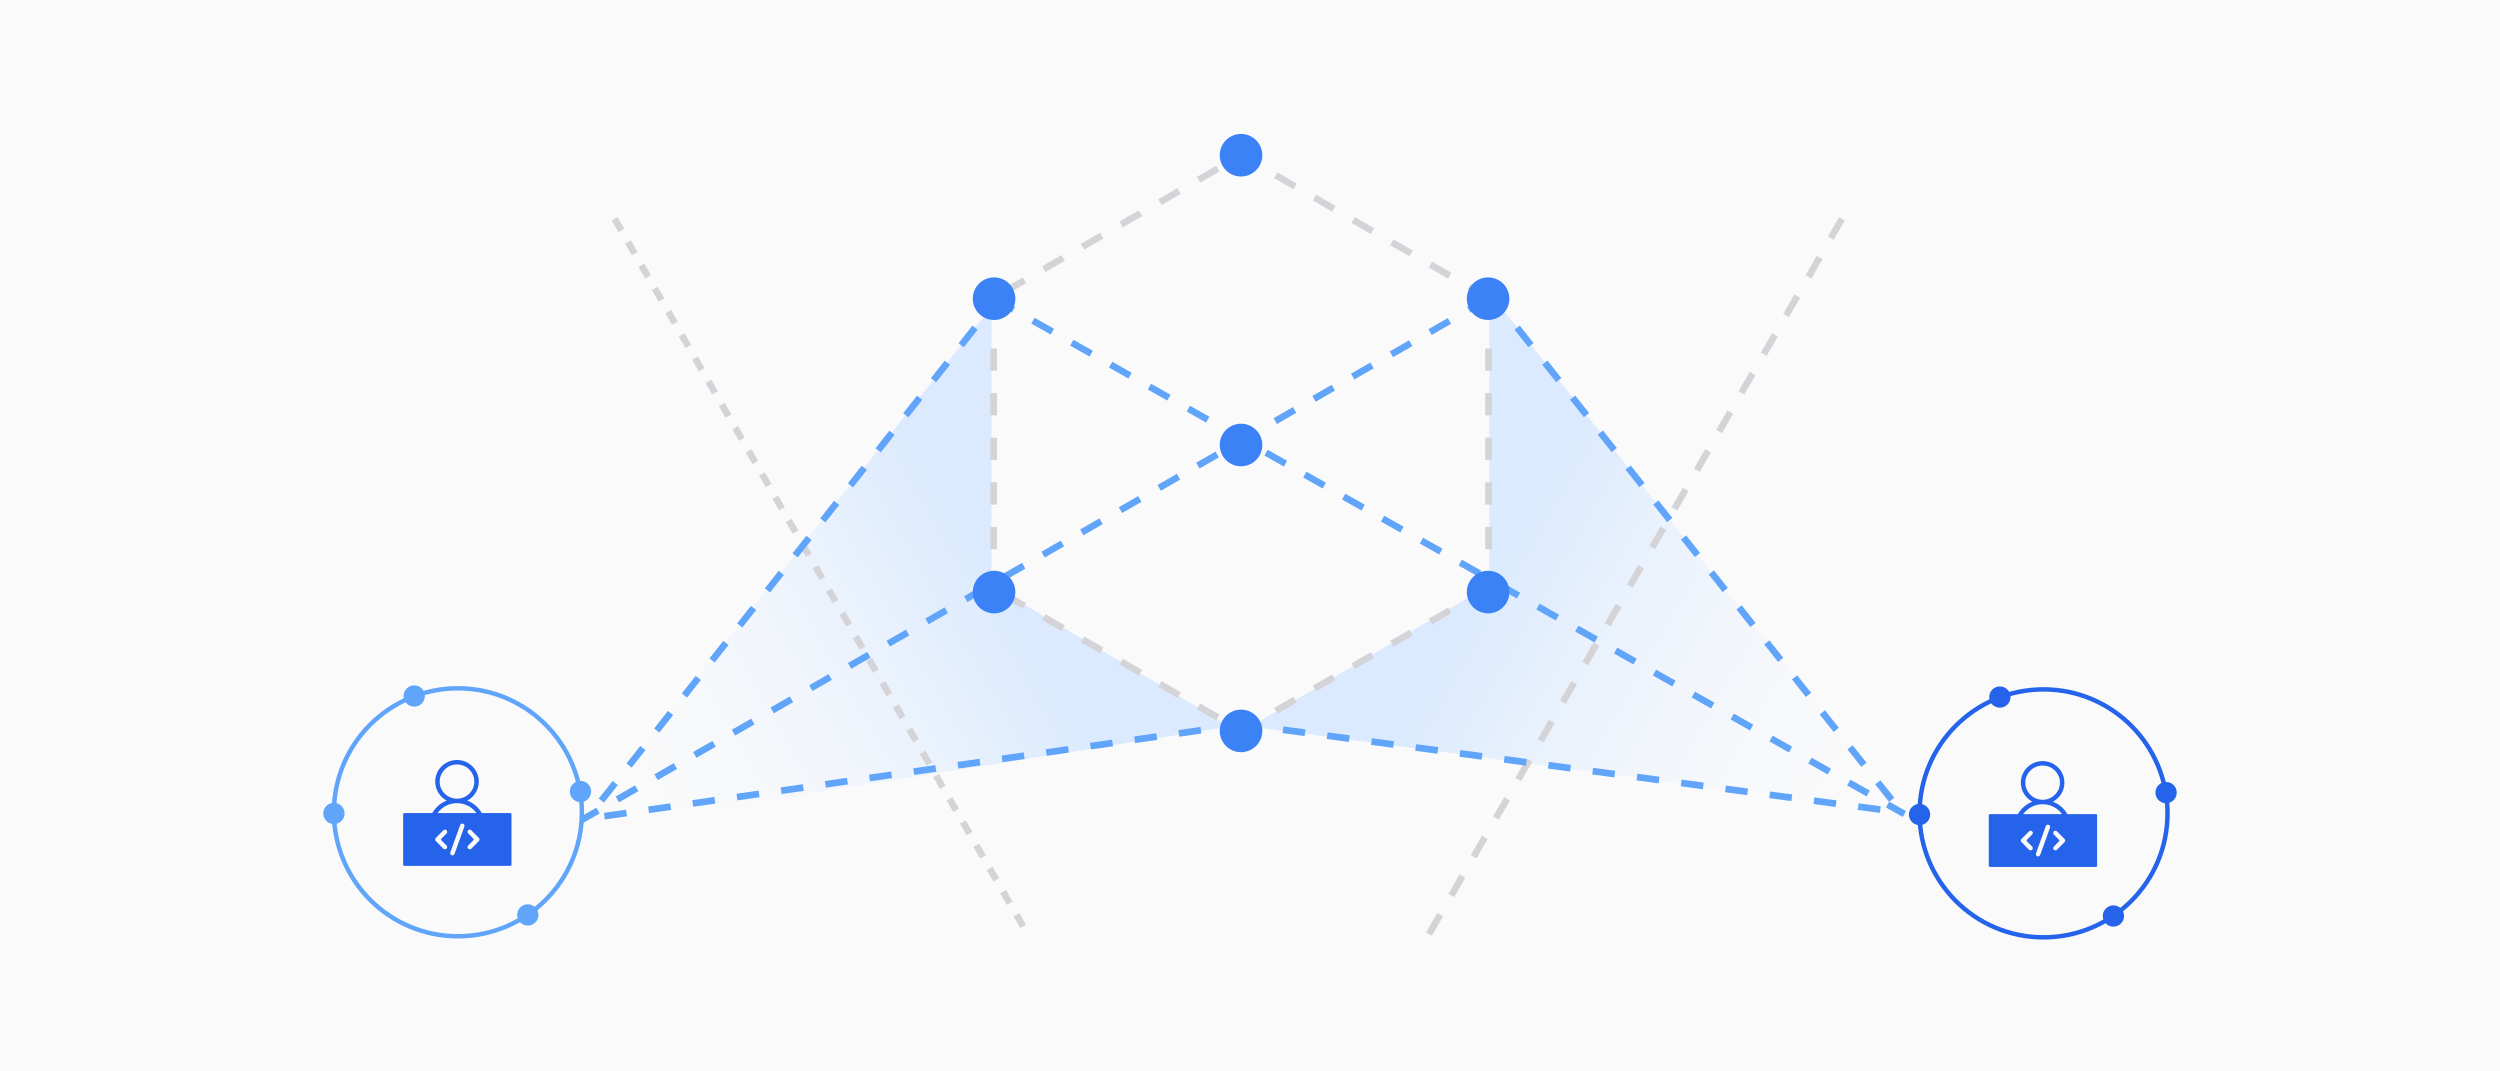 <svg width="1120" height="480" viewBox="0 0 1120 480" fill="none" xmlns="http://www.w3.org/2000/svg">
<rect width="1120" height="480" fill="#FAFAFA"/>
<path d="M852.356 364.191L667.236 131.115V262.107L560.315 325.523L852.356 364.191Z" fill="url(#paint0_linear_909_110892)"/>
<path d="M257.844 372.064L444.15 137.576L444.15 262.107L551.071 325.524L257.844 372.064Z" fill="url(#paint1_linear_909_110892)"/>
<path d="M666.823 133.534L555.98 69.539L445.136 133.534" stroke="#D4D4D8" stroke-width="3" stroke-dasharray="10 10"/>
<path d="M275.355 98.048L461.232 419.996" stroke="#D4D4D8" stroke-width="3" stroke-dasharray="6 6"/>
<path d="M825.175 98.048L639.298 419.996" stroke="#D4D4D8" stroke-width="3" stroke-dasharray="10 10"/>
<path d="M666.671 133.808L257.763 368.964" stroke="#60A5FA" stroke-width="3" stroke-dasharray="10 10"/>
<path d="M445.341 133.808L853.165 364.691" stroke="#60A5FA" stroke-width="3" stroke-dasharray="10 10"/>
<path d="M449.199 131.115L264.866 364.417" stroke="#60A5FA" stroke-width="3" stroke-dasharray="10 10"/>
<path d="M667.236 131.115L851.914 363.899" stroke="#60A5FA" stroke-width="3" stroke-dasharray="10 10"/>
<path d="M557.813 324.285L264.326 366.574" stroke="#60A5FA" stroke-width="3" stroke-dasharray="10 10"/>
<path d="M554.934 324.285L851.854 363.959" stroke="#60A5FA" stroke-width="3" stroke-dasharray="10 10"/>
<path d="M666.823 263.452L555.98 327.447L445.136 263.452" stroke="#D4D4D8" stroke-width="3" stroke-dasharray="10 10"/>
<path d="M445.136 156.078V261.72" stroke="#D4D4D8" stroke-width="3" stroke-dasharray="10 10"/>
<path d="M666.877 156.078V261.72" stroke="#D4D4D8" stroke-width="3" stroke-dasharray="10 10"/>
<rect x="859.112" y="308.852" width="112.26" height="111.149" rx="55.574" fill="#FAFAFA"/>
<path fill-rule="evenodd" clip-rule="evenodd" d="M915.099 342.965C910.801 342.965 907.337 346.407 907.337 350.631C907.337 354.854 910.801 358.297 915.099 358.297C919.396 358.297 922.861 354.854 922.861 350.631C922.861 346.407 919.396 342.965 915.099 342.965ZM905.337 350.631C905.337 345.282 909.718 340.965 915.099 340.965C920.48 340.965 924.861 345.282 924.861 350.631C924.861 354.323 922.774 357.523 919.711 359.152C922.451 360.209 924.73 362.182 926.162 364.69C926.172 364.707 926.181 364.723 926.189 364.74H939.009C939.285 364.74 939.509 364.964 939.509 365.24V387.889C939.509 388.165 939.285 388.389 939.009 388.389H891.476C891.2 388.389 890.976 388.165 890.976 387.889V365.24C890.976 364.964 891.2 364.74 891.476 364.74H904.011C904.025 364.709 904.041 364.678 904.059 364.647C905.493 362.159 907.761 360.203 910.486 359.151C907.424 357.523 905.337 354.322 905.337 350.631ZM906.377 364.74H923.819C921.879 362.051 918.698 360.297 915.098 360.297C911.499 360.297 908.317 362.051 906.377 364.74ZM917.802 369.5C918.321 369.687 918.591 370.26 918.404 370.78L914 383.026C913.813 383.546 913.24 383.815 912.72 383.629C912.2 383.442 911.931 382.869 912.118 382.349L916.522 370.103C916.709 369.583 917.282 369.313 917.802 369.5ZM910.404 372.447C910.797 372.835 910.8 373.469 910.412 373.861L908.086 376.213C907.893 376.408 907.893 376.722 908.086 376.917L910.412 379.269C910.8 379.661 910.797 380.294 910.404 380.683C910.012 381.071 909.378 381.068 908.99 380.675L905.62 377.268C905.235 376.879 905.235 376.251 905.62 375.862L908.99 372.455C909.378 372.062 910.012 372.059 910.404 372.447ZM921.531 372.455C921.143 372.062 920.51 372.059 920.117 372.447C919.725 372.835 919.721 373.469 920.109 373.861L922.436 376.213C922.628 376.408 922.628 376.722 922.436 376.917L920.109 379.269C919.721 379.661 919.725 380.294 920.117 380.683C920.51 381.071 921.143 381.068 921.531 380.675L924.901 377.268C925.286 376.879 925.286 376.251 924.901 375.862L921.531 372.455Z" fill="#2563EB"/>
<circle cx="915.499" cy="364.385" r="55.545" stroke="#2563EB" stroke-width="2"/>
<ellipse cx="895.943" cy="312.281" rx="4.773" ry="4.773" fill="#2563EB"/>
<ellipse cx="859.955" cy="364.899" rx="4.773" ry="4.773" fill="#2563EB"/>
<ellipse cx="946.816" cy="410.368" rx="4.773" ry="4.773" fill="#2563EB"/>
<ellipse cx="970.408" cy="355.082" rx="4.773" ry="4.773" fill="#2563EB"/>
<rect x="148.749" y="308.37" width="112.26" height="111.149" rx="55.574" fill="#FAFAFA"/>
<path fill-rule="evenodd" clip-rule="evenodd" d="M204.736 342.482C200.438 342.482 196.973 345.925 196.973 350.148C196.973 354.372 200.438 357.814 204.736 357.814C209.033 357.814 212.498 354.372 212.498 350.148C212.498 345.925 209.033 342.482 204.736 342.482ZM194.973 350.148C194.973 344.799 199.355 340.482 204.736 340.482C210.117 340.482 214.498 344.799 214.498 350.148C214.498 353.84 212.411 357.041 209.348 358.669C212.088 359.727 214.367 361.699 215.799 364.208C215.809 364.224 215.818 364.241 215.826 364.258H228.646C228.922 364.258 229.146 364.481 229.146 364.758V387.406C229.146 387.682 228.922 387.906 228.646 387.906H181.113C180.837 387.906 180.613 387.682 180.613 387.406V364.758C180.613 364.481 180.837 364.258 181.113 364.258H193.648C193.662 364.226 193.678 364.195 193.696 364.165C195.13 361.676 197.398 359.72 200.123 358.669C197.061 357.04 194.973 353.84 194.973 350.148ZM196.014 364.258H213.456C211.516 361.569 208.335 359.814 204.735 359.814C201.136 359.814 197.954 361.569 196.014 364.258ZM207.439 369.018C207.958 369.205 208.228 369.777 208.041 370.297L203.637 382.544C203.45 383.063 202.877 383.333 202.357 383.146C201.837 382.959 201.568 382.386 201.755 381.867L206.159 369.62C206.346 369.101 206.919 368.831 207.439 369.018ZM200.041 371.965C200.434 372.353 200.437 372.986 200.049 373.379L197.723 375.731C197.53 375.926 197.53 376.239 197.723 376.434L200.049 378.786C200.437 379.179 200.434 379.812 200.041 380.2C199.649 380.589 199.015 380.585 198.627 380.193L195.257 376.786C194.872 376.396 194.872 375.769 195.257 375.379L198.627 371.972C199.015 371.58 199.649 371.576 200.041 371.965ZM211.168 371.972C210.78 371.58 210.147 371.576 209.754 371.965C209.361 372.353 209.358 372.986 209.746 373.379L212.073 375.731C212.265 375.926 212.265 376.239 212.073 376.434L209.746 378.786C209.358 379.179 209.361 379.812 209.754 380.2C210.147 380.589 210.78 380.585 211.168 380.193L214.538 376.786C214.923 376.396 214.923 375.769 214.538 375.379L211.168 371.972Z" fill="#2563EB"/>
<circle cx="205.137" cy="363.904" r="55.545" stroke="#60A5FA" stroke-width="2"/>
<ellipse cx="185.58" cy="311.811" rx="4.773" ry="4.773" fill="#60A5FA"/>
<ellipse cx="149.592" cy="364.419" rx="4.773" ry="4.773" fill="#60A5FA"/>
<ellipse cx="236.453" cy="409.888" rx="4.773" ry="4.773" fill="#60A5FA"/>
<ellipse cx="260.045" cy="354.602" rx="4.773" ry="4.773" fill="#60A5FA"/>
<circle cx="555.98" cy="69.538" r="9.539" fill="#3B82F6"/>
<circle cx="666.671" cy="133.807" r="9.539" fill="#3B82F6"/>
<circle cx="445.341" cy="133.807" r="9.539" fill="#3B82F6"/>
<circle cx="666.671" cy="265.251" r="9.539" fill="#3B82F6"/>
<circle cx="445.341" cy="265.251" r="9.539" fill="#3B82F6"/>
<circle cx="555.98" cy="199.36" r="9.539" fill="#3B82F6"/>
<circle cx="555.98" cy="327.446" r="9.539" fill="#3B82F6"/>
<defs>
<linearGradient id="paint0_linear_909_110892" x1="666.385" y1="260.094" x2="854.644" y2="368.269" gradientUnits="userSpaceOnUse">
<stop stop-color="#DBEAFE"/>
<stop offset="1" stop-color="#FAFAFA" stop-opacity="0"/>
</linearGradient>
<linearGradient id="paint1_linear_909_110892" x1="445" y1="260.094" x2="256.741" y2="368.269" gradientUnits="userSpaceOnUse">
<stop stop-color="#DBEAFE"/>
<stop offset="1" stop-color="#FAFAFA" stop-opacity="0"/>
</linearGradient>
</defs>
</svg>
